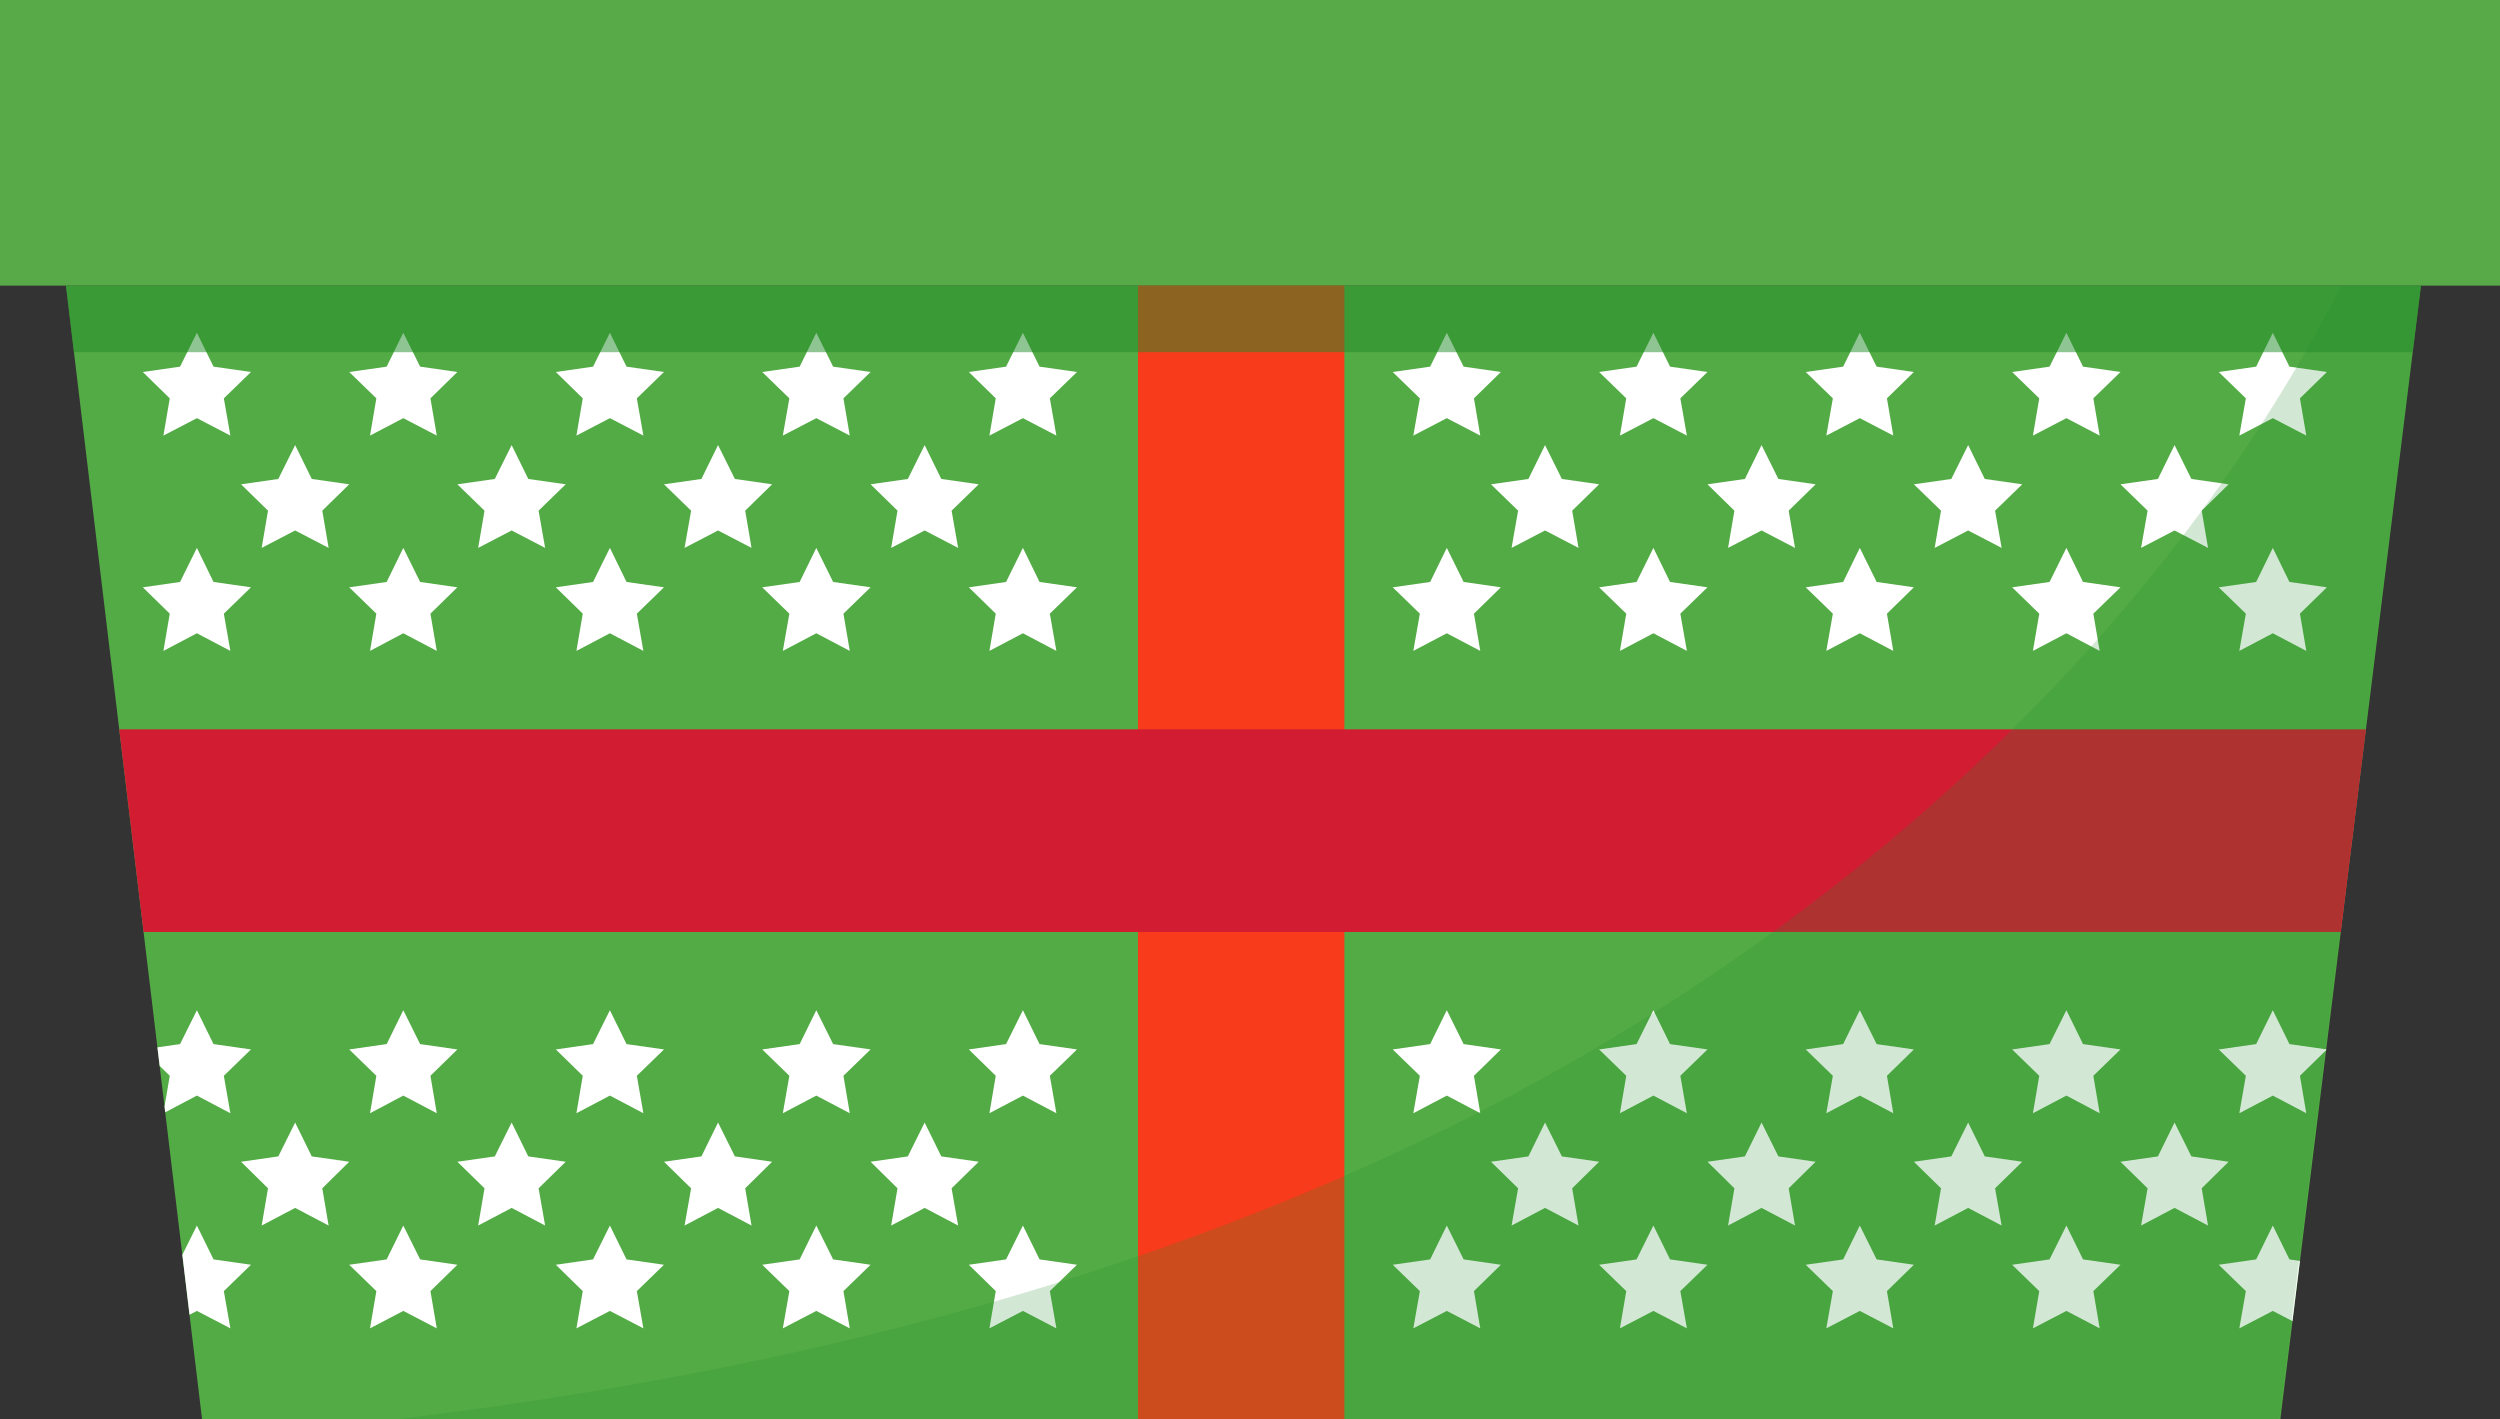 <svg xmlns="http://www.w3.org/2000/svg" xmlns:xlink="http://www.w3.org/1999/xlink" viewBox="0 0 126.21 71.64"><rect x="0" y="0" width="126.21" height="71.64" fill="#333333" stroke="none"/><defs><style>.cls-1{fill:none;}.cls-2{fill:#58a948;}.cls-3{clip-path:url(#clip-path);}.cls-4{fill:#53ab45;}.cls-5{fill:#f83c1b;}.cls-6{fill:#d11c32;}.cls-7{fill:#fff;}.cls-10,.cls-8{fill:#208a28;}.cls-8{opacity:0.5;}.cls-9{opacity:0.2;}</style><clipPath id="clip-path"><polygon class="cls-1" points="3.33 14.42 122.22 14.42 115.12 71.64 10.2 71.64 3.33 14.42"/></clipPath></defs><title>gift8</title><g id="Слой_2" data-name="Слой 2"><g id="OBJECTS"><rect class="cls-2" width="126.21" height="14.42"/><g class="cls-3"><polygon class="cls-4" points="3.33 14.42 122.22 14.42 115.12 71.64 10.2 71.64 3.33 14.42"/><rect class="cls-5" x="57.45" y="14.42" width="10.42" height="57.23"/><rect class="cls-6" x="5.41" y="36.82" width="114.66" height="10.23"/><polygon class="cls-7" points="9.94 16.8 10.78 18.51 12.67 18.78 11.3 20.11 11.63 21.99 9.94 21.11 8.25 21.99 8.57 20.11 7.21 18.78 9.09 18.51 9.94 16.8"/><polygon class="cls-7" points="20.36 16.8 21.21 18.51 23.09 18.78 21.73 20.11 22.05 21.99 20.36 21.11 18.68 21.99 19 20.11 17.63 18.78 19.52 18.51 20.36 16.8"/><polygon class="cls-7" points="30.79 16.8 31.63 18.51 33.52 18.78 32.15 20.11 32.48 21.99 30.79 21.11 29.1 21.99 29.42 20.11 28.06 18.78 29.94 18.51 30.79 16.8"/><polygon class="cls-7" points="41.21 16.8 42.06 18.51 43.95 18.78 42.58 20.11 42.9 21.99 41.21 21.11 39.52 21.99 39.85 20.11 38.48 18.78 40.37 18.51 41.21 16.8"/><polygon class="cls-7" points="51.64 16.8 52.48 18.51 54.37 18.78 53 20.11 53.33 21.99 51.64 21.11 49.95 21.99 50.27 20.11 48.91 18.78 50.79 18.51 51.64 16.8"/><polygon class="cls-7" points="9.94 27.66 10.78 29.38 12.67 29.65 11.3 30.98 11.63 32.86 9.94 31.97 8.25 32.86 8.57 30.98 7.21 29.65 9.09 29.38 9.94 27.66"/><polygon class="cls-7" points="20.36 27.66 21.21 29.38 23.09 29.65 21.73 30.98 22.05 32.86 20.36 31.97 18.68 32.86 19 30.98 17.63 29.65 19.52 29.38 20.36 27.66"/><polygon class="cls-7" points="30.79 27.66 31.63 29.38 33.52 29.65 32.15 30.98 32.48 32.86 30.79 31.97 29.1 32.86 29.42 30.98 28.06 29.65 29.94 29.38 30.79 27.66"/><polygon class="cls-7" points="41.21 27.66 42.06 29.38 43.95 29.65 42.58 30.98 42.9 32.86 41.21 31.97 39.52 32.86 39.85 30.98 38.48 29.65 40.37 29.38 41.21 27.66"/><polygon class="cls-7" points="51.64 27.66 52.48 29.38 54.37 29.65 53 30.98 53.33 32.86 51.64 31.97 49.95 32.86 50.27 30.98 48.91 29.65 50.79 29.38 51.64 27.66"/><polygon class="cls-7" points="14.9 22.47 15.74 24.18 17.63 24.45 16.27 25.78 16.59 27.66 14.9 26.78 13.21 27.66 13.53 25.78 12.17 24.45 14.05 24.18 14.9 22.47"/><polygon class="cls-7" points="25.83 22.47 26.67 24.18 28.56 24.45 27.19 25.78 27.52 27.66 25.83 26.78 24.14 27.66 24.46 25.78 23.09 24.45 24.98 24.18 25.83 22.47"/><polygon class="cls-7" points="36.25 22.47 37.1 24.18 38.98 24.45 37.62 25.78 37.94 27.66 36.25 26.78 34.56 27.66 34.89 25.78 33.52 24.45 35.41 24.18 36.25 22.47"/><polygon class="cls-7" points="46.68 22.47 47.52 24.18 49.41 24.45 48.04 25.78 48.37 27.66 46.68 26.78 44.99 27.66 45.31 25.78 43.95 24.45 45.83 24.18 46.68 22.47"/><polygon class="cls-7" points="9.94 51 10.78 52.71 12.67 52.98 11.3 54.31 11.63 56.2 9.94 55.31 8.25 56.2 8.57 54.31 7.21 52.98 9.09 52.71 9.94 51"/><polygon class="cls-7" points="20.36 51 21.21 52.71 23.09 52.98 21.73 54.31 22.05 56.2 20.36 55.31 18.68 56.2 19 54.31 17.63 52.98 19.52 52.71 20.36 51"/><polygon class="cls-7" points="30.79 51 31.63 52.71 33.52 52.98 32.15 54.31 32.48 56.2 30.79 55.31 29.1 56.2 29.42 54.31 28.06 52.98 29.94 52.71 30.79 51"/><polygon class="cls-7" points="41.21 51 42.06 52.71 43.95 52.98 42.58 54.31 42.9 56.2 41.21 55.31 39.52 56.2 39.85 54.31 38.48 52.98 40.37 52.71 41.21 51"/><polygon class="cls-7" points="51.64 51 52.48 52.71 54.37 52.98 53 54.31 53.33 56.2 51.64 55.31 49.95 56.2 50.27 54.31 48.91 52.98 50.79 52.71 51.64 51"/><polygon class="cls-7" points="9.94 61.87 10.78 63.58 12.67 63.85 11.3 65.18 11.63 67.06 9.94 66.18 8.25 67.06 8.57 65.18 7.21 63.85 9.09 63.58 9.94 61.87"/><polygon class="cls-7" points="20.36 61.87 21.21 63.58 23.09 63.85 21.73 65.18 22.05 67.06 20.36 66.18 18.68 67.06 19 65.18 17.63 63.85 19.52 63.58 20.36 61.87"/><polygon class="cls-7" points="30.79 61.87 31.63 63.58 33.52 63.85 32.15 65.18 32.48 67.06 30.79 66.18 29.1 67.06 29.42 65.18 28.06 63.85 29.94 63.58 30.79 61.87"/><polygon class="cls-7" points="41.21 61.87 42.06 63.58 43.95 63.85 42.58 65.18 42.9 67.06 41.21 66.18 39.52 67.06 39.85 65.18 38.48 63.85 40.37 63.58 41.21 61.87"/><polygon class="cls-7" points="51.64 61.87 52.48 63.58 54.37 63.85 53 65.18 53.33 67.06 51.64 66.18 49.95 67.06 50.27 65.18 48.91 63.85 50.79 63.58 51.64 61.87"/><polygon class="cls-7" points="14.9 56.67 15.74 58.38 17.63 58.65 16.27 59.99 16.59 61.87 14.9 60.98 13.21 61.87 13.53 59.99 12.17 58.65 14.05 58.38 14.9 56.67"/><polygon class="cls-7" points="25.83 56.67 26.67 58.38 28.56 58.65 27.19 59.99 27.52 61.87 25.83 60.98 24.14 61.87 24.46 59.99 23.09 58.65 24.98 58.38 25.83 56.67"/><polygon class="cls-7" points="36.25 56.67 37.1 58.38 38.98 58.65 37.62 59.99 37.94 61.87 36.25 60.98 34.56 61.87 34.89 59.99 33.52 58.65 35.41 58.38 36.25 56.67"/><polygon class="cls-7" points="46.68 56.67 47.52 58.38 49.41 58.65 48.04 59.99 48.37 61.87 46.68 60.98 44.99 61.87 45.31 59.99 43.95 58.65 45.83 58.38 46.68 56.67"/><polygon class="cls-7" points="73.04 16.8 73.89 18.51 75.77 18.78 74.41 20.11 74.73 21.99 73.04 21.11 71.35 21.99 71.68 20.11 70.31 18.78 72.2 18.51 73.04 16.8"/><polygon class="cls-7" points="83.47 16.8 84.31 18.51 86.2 18.78 84.83 20.11 85.16 21.99 83.47 21.11 81.78 21.99 82.1 20.11 80.73 18.78 82.62 18.51 83.47 16.8"/><polygon class="cls-7" points="93.89 16.8 94.74 18.51 96.62 18.78 95.26 20.11 95.58 21.99 93.89 21.11 92.2 21.99 92.53 20.11 91.16 18.78 93.05 18.51 93.89 16.8"/><polygon class="cls-7" points="104.32 16.8 105.16 18.51 107.05 18.78 105.68 20.11 106 21.99 104.32 21.11 102.63 21.99 102.95 20.11 101.58 18.78 103.47 18.51 104.32 16.8"/><polygon class="cls-7" points="114.74 16.8 115.58 18.51 117.47 18.78 116.11 20.11 116.43 21.99 114.74 21.11 113.05 21.99 113.38 20.11 112.01 18.78 113.9 18.51 114.74 16.8"/><polygon class="cls-7" points="73.04 27.66 73.89 29.38 75.77 29.65 74.41 30.98 74.73 32.86 73.04 31.97 71.35 32.86 71.68 30.98 70.31 29.65 72.2 29.38 73.04 27.66"/><polygon class="cls-7" points="83.47 27.66 84.31 29.38 86.2 29.65 84.83 30.98 85.16 32.86 83.47 31.97 81.78 32.86 82.1 30.98 80.73 29.65 82.62 29.38 83.47 27.66"/><polygon class="cls-7" points="93.89 27.66 94.74 29.38 96.62 29.65 95.26 30.98 95.58 32.86 93.89 31.97 92.2 32.86 92.53 30.98 91.16 29.65 93.05 29.38 93.89 27.66"/><polygon class="cls-7" points="104.32 27.66 105.16 29.38 107.05 29.65 105.68 30.98 106 32.86 104.32 31.97 102.63 32.86 102.95 30.98 101.58 29.65 103.47 29.38 104.32 27.66"/><polygon class="cls-7" points="114.74 27.66 115.58 29.38 117.47 29.65 116.11 30.98 116.43 32.86 114.74 31.97 113.05 32.86 113.38 30.98 112.01 29.65 113.9 29.38 114.74 27.66"/><polygon class="cls-7" points="78 22.47 78.85 24.18 80.73 24.45 79.37 25.78 79.69 27.66 78 26.78 76.31 27.66 76.64 25.78 75.27 24.45 77.16 24.18 78 22.47"/><polygon class="cls-7" points="88.93 22.47 89.78 24.18 91.66 24.45 90.3 25.78 90.62 27.66 88.93 26.78 87.24 27.66 87.56 25.78 86.2 24.45 88.09 24.18 88.93 22.47"/><polygon class="cls-7" points="99.36 22.47 100.2 24.18 102.09 24.45 100.72 25.78 101.05 27.66 99.36 26.78 97.67 27.66 97.99 25.78 96.62 24.45 98.51 24.18 99.36 22.47"/><polygon class="cls-7" points="109.78 22.47 110.63 24.18 112.51 24.45 111.15 25.78 111.47 27.66 109.78 26.78 108.09 27.66 108.42 25.78 107.05 24.45 108.94 24.18 109.78 22.47"/><polygon class="cls-7" points="73.04 51 73.89 52.71 75.77 52.98 74.41 54.31 74.73 56.2 73.04 55.31 71.35 56.2 71.68 54.31 70.31 52.98 72.2 52.71 73.04 51"/><polygon class="cls-7" points="83.47 51 84.31 52.71 86.2 52.98 84.83 54.31 85.16 56.2 83.47 55.31 81.78 56.2 82.1 54.31 80.73 52.98 82.62 52.71 83.47 51"/><polygon class="cls-7" points="93.89 51 94.74 52.71 96.62 52.98 95.26 54.31 95.58 56.2 93.89 55.31 92.2 56.2 92.53 54.31 91.16 52.98 93.05 52.71 93.89 51"/><polygon class="cls-7" points="104.32 51 105.16 52.71 107.05 52.98 105.68 54.31 106 56.2 104.32 55.31 102.63 56.2 102.95 54.31 101.58 52.98 103.47 52.71 104.32 51"/><polygon class="cls-7" points="114.74 51 115.58 52.71 117.47 52.98 116.11 54.31 116.43 56.2 114.74 55.31 113.05 56.2 113.38 54.31 112.01 52.98 113.9 52.71 114.74 51"/><polygon class="cls-7" points="73.04 61.87 73.89 63.58 75.77 63.85 74.41 65.18 74.73 67.06 73.04 66.18 71.35 67.06 71.68 65.18 70.31 63.85 72.2 63.58 73.04 61.87"/><polygon class="cls-7" points="83.47 61.87 84.31 63.58 86.2 63.85 84.83 65.18 85.16 67.06 83.47 66.18 81.78 67.06 82.1 65.18 80.73 63.85 82.62 63.58 83.47 61.87"/><polygon class="cls-7" points="93.89 61.87 94.74 63.58 96.62 63.85 95.26 65.18 95.58 67.06 93.89 66.18 92.2 67.06 92.53 65.18 91.16 63.85 93.05 63.58 93.89 61.87"/><polygon class="cls-7" points="104.32 61.87 105.16 63.58 107.05 63.85 105.68 65.18 106 67.06 104.32 66.18 102.63 67.06 102.95 65.18 101.58 63.85 103.47 63.58 104.32 61.87"/><polygon class="cls-7" points="114.74 61.87 115.58 63.58 117.47 63.85 116.11 65.18 116.43 67.06 114.74 66.18 113.05 67.06 113.38 65.18 112.01 63.85 113.9 63.58 114.74 61.87"/><polygon class="cls-7" points="78 56.67 78.85 58.38 80.73 58.65 79.37 59.99 79.69 61.87 78 60.98 76.31 61.87 76.64 59.99 75.27 58.65 77.16 58.38 78 56.67"/><polygon class="cls-7" points="88.93 56.67 89.78 58.38 91.66 58.65 90.3 59.99 90.62 61.87 88.93 60.98 87.24 61.87 87.56 59.99 86.2 58.65 88.09 58.38 88.93 56.67"/><polygon class="cls-7" points="99.36 56.67 100.2 58.38 102.09 58.65 100.72 59.99 101.05 61.87 99.36 60.98 97.67 61.87 97.99 59.99 96.62 58.65 98.51 58.38 99.36 56.67"/><polygon class="cls-7" points="109.78 56.67 110.63 58.38 112.51 58.65 111.15 59.99 111.47 61.87 109.78 60.98 108.09 61.87 108.42 59.99 107.05 58.65 108.94 58.38 109.78 56.67"/></g><polygon class="cls-8" points="121.8 17.78 3.73 17.78 3.33 14.42 122.22 14.42 121.8 17.78"/><g class="cls-9"><path class="cls-10" d="M122.21,14.42h-4C108.66,33,92,47.59,73.22,56.88,56.65,65.07,38.49,69.44,20.07,71.64h95Z"/></g></g></g></svg>